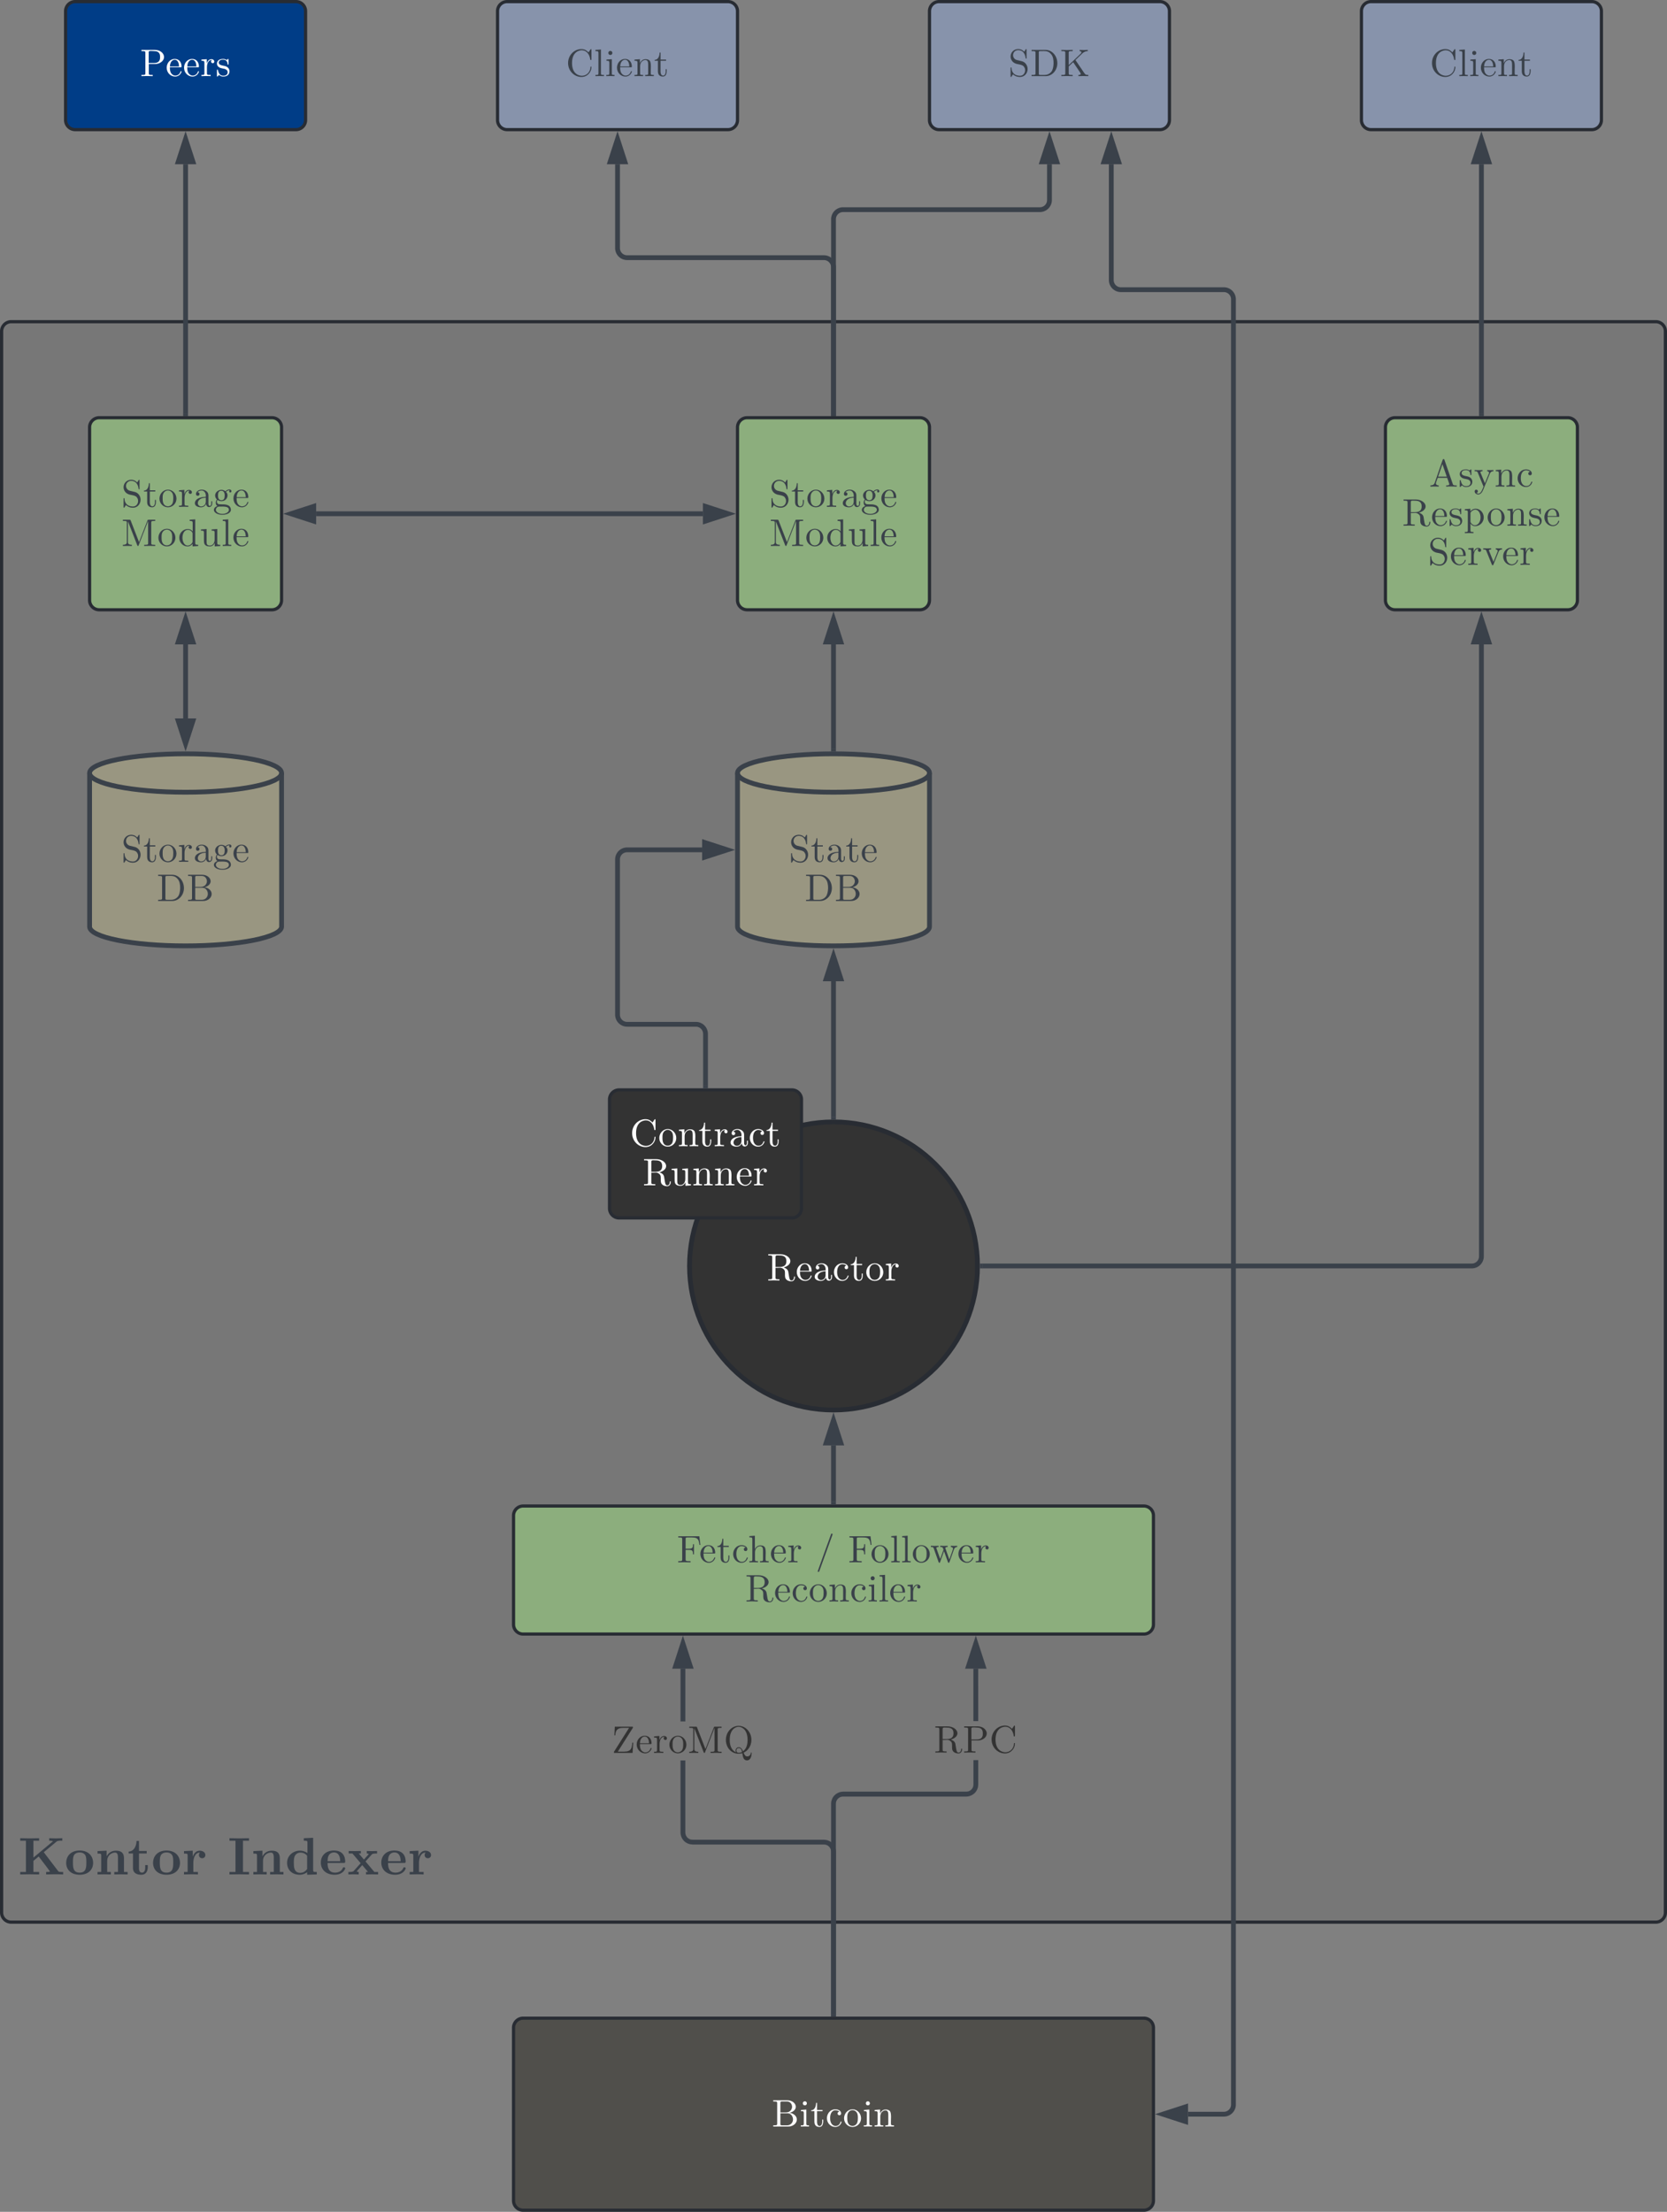 <svg xmlns="http://www.w3.org/2000/svg" xmlns:xlink="http://www.w3.org/1999/xlink" xmlns:lucid="lucid" width="1042" height="1382"><rect width="100%" height="100%" fill="#808080" stroke="none"/><g transform="translate(-699 261)" lucid:page-tab-id="_E~fHwNRh4G9"><path d="M700-54a6 6 0 0 1 6-6h1028a6 6 0 0 1 6 6v988a6 6 0 0 1-6 6H706a6 6 0 0 1-6-6z" stroke="#282c33" stroke-width="2" fill-opacity=".07"/><path d="M875 318c0 6.63-26.86 12-60 12s-60-5.37-60-12v-96c0-6.63 26.86-12 60-12s60 5.37 60 12z" stroke="#3a414a" stroke-width="3" fill="#fff7a1" fill-opacity=".25"/><path d="M875 222c0 6.63-26.86 12-60 12s-60-5.37-60-12" stroke="#3a414a" stroke-width="3" fill="none"/><use xlink:href="#a" transform="matrix(1,0,0,1,760,239) translate(14.899 38.515)"/><use xlink:href="#b" transform="matrix(1,0,0,1,760,239) translate(37.009 62.959)"/><path d="M815 187.88v-46.26" stroke="#3a414a" stroke-width="3" fill="none"/><path d="M815 203.65l-4.63-14.27h9.26zM815 125.85l4.63 14.27h-9.26z" stroke="#3a414a" stroke-width="3" fill="#3a414a"/><path d="M896.62 60h241.76" stroke="#3a414a" stroke-width="3" fill="none"/><path d="M880.85 60l14.27-4.63v9.27zM1154.15 60l-14.27 4.64v-9.27z" stroke="#3a414a" stroke-width="3" fill="#3a414a"/><path d="M1280 318c0 6.63-26.86 12-60 12s-60-5.37-60-12v-96c0-6.63 26.86-12 60-12s60 5.37 60 12z" stroke="#3a414a" stroke-width="3" fill="#fff7a1" fill-opacity=".25"/><path d="M1280 222c0 6.63-26.86 12-60 12s-60-5.37-60-12" stroke="#3a414a" stroke-width="3" fill="none"/><use xlink:href="#c" transform="matrix(1,0,0,1,1165,239) translate(27.158 38.515)"/><use xlink:href="#b" transform="matrix(1,0,0,1,1165,239) translate(37.009 62.959)"/><path d="M1220 207v-65.38" stroke="#3a414a" stroke-width="3" fill="none"/><path d="M1221.47 208.56l-1.47-.06-1.47.05v-1.6h2.94z" stroke="#3a414a" stroke-width=".05" fill="#3a414a"/><path d="M1220 125.85l4.63 14.27h-9.27z" stroke="#3a414a" stroke-width="3" fill="#3a414a"/><path d="M1310 530c0 49.7-40.3 90-90 90s-90-40.3-90-90 40.3-90 90-90 90 40.3 90 90z" stroke="#282c33" stroke-width="3" fill="#333"/><use xlink:href="#d" transform="matrix(1,0,0,1,1135,445) translate(43.383 94.077)"/><path d="M1220 437v-84.88" stroke="#3a414a" stroke-width="3" fill="none"/><path d="M1221.47 438.54l-1.45-.04h-1.49v-1.54h2.94z" stroke="#3a414a" stroke-width=".05" fill="#3a414a"/><path d="M1220 336.36l4.63 14.26h-9.27z" stroke="#3a414a" stroke-width="3" fill="#3a414a"/><path d="M1080 426a6 6 0 0 1 6-6h108a6 6 0 0 1 6 6v68a6 6 0 0 1-6 6h-108a6 6 0 0 1-6-6z" stroke="#282c33" stroke-width="2" fill="#333"/><use xlink:href="#e" transform="matrix(1,0,0,1,1092,432) translate(0.773 23.202)"/><use xlink:href="#f" transform="matrix(1,0,0,1,1092,432) translate(8.742 47.647)"/><path d="M1140 417.5V385a6 6 0 0 0-6-6h-43a6 6 0 0 1-6-6v-97a6 6 0 0 1 6-6h46.88" stroke="#3a414a" stroke-width="3" fill="none"/><path d="M1141.47 419h-2.94v-1.54h2.94z" stroke="#3a414a" stroke-width=".05" fill="#3a414a"/><path d="M1153.65 270l-14.27 4.63v-9.26z" stroke="#3a414a" stroke-width="3" fill="#3a414a"/><path d="M1020 686a6 6 0 0 1 6-6h388a6 6 0 0 1 6 6v68a6 6 0 0 1-6 6h-388a6 6 0 0 1-6-6z" stroke="#282c33" stroke-width="2" fill="#a3e784" fill-opacity=".5"/><use xlink:href="#g" transform="matrix(1,0,0,1,1032,692) translate(90.161 23.202)"/><use xlink:href="#h" transform="matrix(1,0,0,1,1032,692) translate(176.792 23.202)"/><use xlink:href="#i" transform="matrix(1,0,0,1,1032,692) translate(197.154 23.202)"/><use xlink:href="#j" transform="matrix(1,0,0,1,1032,692) translate(132.804 47.647)"/><path d="M1220 677.5v-35.38" stroke="#3a414a" stroke-width="3" fill="none"/><path d="M1221.47 679h-2.94v-1.54h2.94z" stroke="#3a414a" stroke-width=".05" fill="#3a414a"/><path d="M1220 626.35l4.63 14.27h-9.27z" stroke="#3a414a" stroke-width="3" fill="#3a414a"/><path d="M740-254a6 6 0 0 1 6-6h138a6 6 0 0 1 6 6v68a6 6 0 0 1-6 6H746a6 6 0 0 1-6-6z" stroke="#282c33" stroke-width="2" fill="#003d87"/><use xlink:href="#k" transform="matrix(1,0,0,1,745,-255) translate(41.559 41.577)"/><path d="M815-2.5v-155.88" stroke="#3a414a" stroke-width="3" fill="none"/><path d="M816.48-1h-2.96v-1.54h2.96z" stroke="#3a414a" stroke-width=".05" fill="#3a414a"/><path d="M815-174.15l4.63 14.27h-9.26z" stroke="#3a414a" stroke-width="3" fill="#3a414a"/><path d="M1010-254a6 6 0 0 1 6-6h138a6 6 0 0 1 6 6v68a6 6 0 0 1-6 6h-138a6 6 0 0 1-6-6z" stroke="#282c33" stroke-width="2" fill="#8ea6d7" fill-opacity=".5"/><use xlink:href="#l" transform="matrix(1,0,0,1,1015,-255) translate(37.746 41.577)"/><path d="M1220-2.5V-94a6 6 0 0 0-6-6h-123a6 6 0 0 1-6-6v-52.38" stroke="#3a414a" stroke-width="3" fill="none"/><path d="M1221.47-1h-2.94v-1.54h2.94z" stroke="#3a414a" stroke-width=".05" fill="#3a414a"/><path d="M1085-174.15l4.63 14.27h-9.27z" stroke="#3a414a" stroke-width="3" fill="#3a414a"/><path d="M1220-2.5V-124a6 6 0 0 1 6-6h123a6 6 0 0 0 6-6v-22.38" stroke="#3a414a" stroke-width="3" fill="none"/><path d="M1221.47-1h-2.94v-1.54h2.94z" stroke="#3a414a" stroke-width=".05" fill="#3a414a"/><path d="M1355-174.15l4.63 14.27h-9.27z" stroke="#3a414a" stroke-width="3" fill="#3a414a"/><path d="M1280-254a6 6 0 0 1 6-6h138a6 6 0 0 1 6 6v68a6 6 0 0 1-6 6h-138a6 6 0 0 1-6-6z" stroke="#282c33" stroke-width="2" fill="#8ea6d7" fill-opacity=".5"/><use xlink:href="#m" transform="matrix(1,0,0,1,1285,-255) translate(44.358 41.577)"/><path d="M755 6a6 6 0 0 1 6-6h108a6 6 0 0 1 6 6v108a6 6 0 0 1-6 6H761a6 6 0 0 1-6-6z" stroke="#282c33" stroke-width="2" fill="#a3e784" fill-opacity=".5"/><use xlink:href="#n" transform="matrix(1,0,0,1,767,12) translate(7.899 43.702)"/><use xlink:href="#o" transform="matrix(1,0,0,1,767,12) translate(7.923 68.147)"/><path d="M1160 6a6 6 0 0 1 6-6h108a6 6 0 0 1 6 6v108a6 6 0 0 1-6 6h-108a6 6 0 0 1-6-6z" stroke="#282c33" stroke-width="2" fill="#a3e784" fill-opacity=".5"/><use xlink:href="#n" transform="matrix(1,0,0,1,1172,12) translate(7.899 43.702)"/><use xlink:href="#o" transform="matrix(1,0,0,1,1172,12) translate(7.923 68.147)"/><path d="M1565 6a6 6 0 0 1 6-6h108a6 6 0 0 1 6 6v108a6 6 0 0 1-6 6h-108a6 6 0 0 1-6-6z" stroke="#282c33" stroke-width="2" fill="#a3e784" fill-opacity=".5"/><use xlink:href="#p" transform="matrix(1,0,0,1,1577,12) translate(15.342 31.036)"/><use xlink:href="#q" transform="matrix(1,0,0,1,1577,12) translate(-1.524 55.48)"/><use xlink:href="#r" transform="matrix(1,0,0,1,1577,12) translate(14.658 79.924)"/><path d="M1313 530h306a6 6 0 0 0 6-6V141.62" stroke="#3a414a" stroke-width="3" fill="none"/><path d="M1313.04 531.48h-1.58l.04-1.47v-1.47h1.54z" stroke="#3a414a" stroke-width=".05" fill="#3a414a"/><path d="M1625 125.85l4.63 14.27h-9.27z" stroke="#3a414a" stroke-width="3" fill="#3a414a"/><path d="M1550-254a6 6 0 0 1 6-6h138a6 6 0 0 1 6 6v68a6 6 0 0 1-6 6h-138a6 6 0 0 1-6-6z" stroke="#282c33" stroke-width="2" fill="#8ea6d7" fill-opacity=".5"/><use xlink:href="#l" transform="matrix(1,0,0,1,1555,-255) translate(37.746 41.577)"/><path d="M1625-2.5v-155.88" stroke="#3a414a" stroke-width="3" fill="none"/><path d="M1626.47-1h-2.94v-1.54h2.94z" stroke="#3a414a" stroke-width=".05" fill="#3a414a"/><path d="M1625-174.15l4.63 14.27h-9.27z" stroke="#3a414a" stroke-width="3" fill="#3a414a"/><path d="M1020 1006a6 6 0 0 1 6-6h388a6 6 0 0 1 6 6v108a6 6 0 0 1-6 6h-388a6 6 0 0 1-6-6z" stroke="#282c33" stroke-width="2" fill="#37352f" fill-opacity=".65"/><use xlink:href="#s" transform="matrix(1,0,0,1,1032,1012) translate(149.463 55.702)"/><path d="M1310.44 854.06l-.08 1.1-.28 1.15-.45 1.1-.6 1-.77.9-.9.75-1 .6-1.08.46-1.14.3-1.1.08h-76.98l-.77.05-.7.17-.65.27-.6.37-.55.46-.46.54-.37.6-.27.66-.16.7-.07.76V997.5h-2.94V865.94l.08-1.1.3-1.15.44-1.1.6-1 .77-.9.9-.75 1-.6 1.1-.46 1.13-.3 1.1-.08h76.98l.78-.05.7-.17.64-.27.6-.37.55-.46.46-.54.37-.6.27-.66.16-.7.06-.76V838.8h2.94zm0-39.7h-2.95v-32.74h2.94z" stroke="#3a414a" stroke-width=".05" fill="#3a414a"/><path d="M1221.47 999h-2.94v-1.54h2.94z" fill="#3a414a"/><path stroke="#3a414a" stroke-width=".05" fill="#3a414a"/><path d="M1313.6 780.12h-9.27l4.64-14.27z" fill="#3a414a"/><path d="M1315.63 781.6h-13.33l6.67-20.52zm-9.27-2.96h5.2l-2.6-8z" stroke="#3a414a" stroke-width=".05" fill="#3a414a"/><use xlink:href="#t" transform="matrix(1,0,0,1,1282.826,814.37) translate(0.005 19.702)"/><path d="M1127.36 883.94l.06.77.16.7.27.65.38.6.45.55.54.46.6.37.66.27.7.17.76.05h82.12l1.1.1 1.15.27 1.1.44 1 .6.9.77.75.9.6 1 .46 1.1.3 1.13.07 1.1V997.5h-2.94V896.06l-.07-.77-.16-.7-.27-.65-.37-.6-.46-.55-.54-.46-.6-.37-.66-.27-.7-.17-.76-.05h-82.12l-1.1-.1-1.15-.27-1.08-.44-1.02-.6-.9-.77-.75-.9-.6-1-.46-1.1-.28-1.13-.1-1.1V839h2.96zm0-69.37h-2.95v-32.95h2.96z" stroke="#3a414a" stroke-width=".05" fill="#3a414a"/><path d="M1221.47 999h-2.94v-1.54h2.94z" fill="#3a414a"/><path stroke="#3a414a" stroke-width=".05" fill="#3a414a"/><path d="M1130.52 780.12h-9.27l4.63-14.27z" fill="#3a414a"/><path d="M1132.55 781.6h-13.33l6.66-20.52zm-9.27-2.96h5.2l-2.6-8z" stroke="#3a414a" stroke-width=".05" fill="#3a414a"/><g><use xlink:href="#u" transform="matrix(1,0,0,1,1081.368,814.57) translate(0.005 19.702)"/></g><path d="M1393.64-158.38V-86a6 6 0 0 0 6 6H1464a6 6 0 0 1 6 6v1128a6 6 0 0 1-6 6h-22.38" stroke="#3a414a" stroke-width="3" fill="none"/><path d="M1393.64-174.15l4.63 14.27H1389zM1425.85 1060l14.27-4.63v9.27z" stroke="#3a414a" stroke-width="3" fill="#3a414a"/><path d="M700 866a6 6 0 0 1 6-6h268a6 6 0 0 1 6 6v68a6 6 0 0 1-6 6H706a6 6 0 0 1-6-6z" fill="none"/><g><use xlink:href="#v" transform="matrix(1,0,0,1,700,860) translate(10.35 50.2)"/><use xlink:href="#w" transform="matrix(1,0,0,1,700,860) translate(141.35 50.2)"/></g><defs><path fill="#3a414a" d="M499-186c0 110-80 208-197 208-89 0-153-36-184-70C85 5 82 9 82 9c-7 11-8 13-15 13-11 0-11-7-11-24v-200c0-18 0-25 13-25 3 0 11 0 12 10 1 36 4 100 62 154C196-14 272-9 301-9c121-1 172-148 103-235-32-63-188-65-217-84-78-27-131-100-131-183 0-106 84-194 195-194 89 0 130 41 160 70l35-57c7-12 8-13 15-13 11 0 11 7 11 24v201c9 30-23 29-25 12-4-45-28-209-195-209-78 0-132 61-132 131 0 58 39 112 101 127l128 31c84 20 150 102 150 202" id="x"/><path fill="#3a414a" d="M332-181c6 95-8 192-99 192-36 0-129-12-129-135v-276H19v-22c98-4 128-111 129-193h25v184h143v31H173v278c0 17 0 108 67 108 37 0 67-38 67-112v-55h25" id="y"/><path fill="#3a414a" d="M471-214C471-87 370 11 249 11 132 11 28-85 28-214c0-125 97-234 222-234 121 0 221 106 221 234zm-83-8c0-38 0-96-26-139-54-86-173-89-227 2-26 43-24 98-24 137 0 36 0 97 25 141 52 95 186 84 230-7 21-44 22-98 22-134" id="z"/><path fill="#3a414a" d="M364-381c0 61-82 56-86 1-2-32 40-40 12-40-76 0-118 89-118 188v154c0 36 2 47 76 47h21V0C189-6 108-2 28 0v-31c67 0 78 0 78-45v-268c0-49-8-56-78-56v-31l139-11v110c14-43 50-110 123-110 43 0 74 29 74 61" id="A"/><path fill="#3a414a" d="M493-89c0 81-61 95-82 95-47 0-74-42-78-82-19 47-65 87-131 87C139 11 42-14 42-95c0-44 25-95 100-130 63-29 133-33 184-36 13-102-46-165-106-165-32 0-81 11-108 46 46 1 51 34 51 46 0 26-18 46-46 46-26 0-46-17-46-47 0-66 69-113 151-113 48 0 98 16 137 55 36 37 36 76 36 118v200c0 5 4 50 37 50 11 0 36-6 36-64v-56h25v56zm-167-51v-100c-165 6-207 89-207 144 0 50 41 85 90 85 45 0 117-34 117-129" id="B"/><path fill="#3a414a" d="M106-133c5 63 46 68 128 68 61 0 119 0 172 28 51 28 65 79 65 114 0 78-104 129-222 129-122 0-221-55-221-127 0-40 32-83 92-100-60-35-51-132-13-172-25-21-47-59-47-103 0-115 158-199 268-110 42-41 86-47 106-47 60-1 66 75 22 79-30 3-40-46-13-56-30-3-57 2-100 38 92 89 17 248-121 243-19 0-60-3-99-31-17 20-17 43-17 47zm116-39c75 0 86-58 87-124 0-23 0-123-87-123-75 0-86 58-87 124 0 23 0 123 87 123zM419 79C419-25 266-7 162-7c-44 0-82 40-82 86 0 53 69 104 170 104 98 0 169-50 169-104" id="C"/><path fill="#3a414a" d="M415-119c0 19-45 130-167 130C133 11 28-86 28-220c0-125 92-228 208-228 125 0 179 97 179 196 0 21-3 21-25 21H111c0 36 0 102 30 150 23 37 63 67 113 67 10 0 100 0 135-103 0-16 26-21 26-2zm-66-133c0-39-10-174-113-174-34 0-118 25-124 174h237" id="D"/><g id="a"><use transform="matrix(0.024,0,0,0.024,0,0)" xlink:href="#x"/><use transform="matrix(0.024,0,0,0.024,13.591,0)" xlink:href="#y"/><use transform="matrix(0.024,0,0,0.024,23.1,0)" xlink:href="#z"/><use transform="matrix(0.024,0,0,0.024,35.322,0)" xlink:href="#A"/><use transform="matrix(0.024,0,0,0.024,44.904,0)" xlink:href="#B"/><use transform="matrix(0.024,0,0,0.024,57.127,0)" xlink:href="#C"/><use transform="matrix(0.024,0,0,0.024,69.349,0)" xlink:href="#D"/></g><path fill="#3a414a" d="M707-336C707-148 569 0 401 0H35v-31h24c77 0 79-11 79-47v-527c0-36-2-47-79-47H35v-31h366c171 0 306 157 306 347zM552-116c68-84 82-339 3-443-77-102-146-96-282-93-47 0-49 7-49 40v541c0 33 2 40 49 40h101c101 0 157-59 178-85" id="E"/><path fill="#3a414a" d="M651-183C651-89 561 0 428 0H36v-31h24c77 0 79-11 79-47v-527c0-36-2-47-79-47H36v-31h366c130 0 222 82 222 169 0 74-69 138-166 157 111 12 193 87 193 174zM527-514c0-53-35-138-132-138H271c-47 0-49 7-49 40v246h145c111 0 160-84 160-148zm24 330c0-67-42-160-141-160H222v273c0 33 2 40 49 40h125c103 0 155-82 155-153" id="F"/><g id="b"><use transform="matrix(0.024,0,0,0.024,0,0)" xlink:href="#E"/><use transform="matrix(0.024,0,0,0.024,18.676,0)" xlink:href="#F"/></g><g id="c"><use transform="matrix(0.024,0,0,0.024,0,0)" xlink:href="#x"/><use transform="matrix(0.024,0,0,0.024,13.591,0)" xlink:href="#y"/><use transform="matrix(0.024,0,0,0.024,23.1,0)" xlink:href="#B"/><use transform="matrix(0.024,0,0,0.024,35.322,0)" xlink:href="#y"/><use transform="matrix(0.024,0,0,0.024,44.831,0)" xlink:href="#D"/></g><path fill="#fff" d="M732-88c0 28-17 110-95 110-30 0-85-5-126-42s-41-78-41-143c0-67 2-100-38-134-69-59-113-26-208-34v253c0 36 2 47 79 47h24V0C235-4 127-4 35 0v-31h24c77 0 79-11 79-47v-527c0-36-2-47-79-47H35v-31h314c147 0 261 84 261 180 0 78-78 139-175 163 55 19 111 50 122 116l13 80C584-51 592 0 641 0c25 0 60-18 66-89 1-7 1-16 12-16 13 0 13 11 13 17zM305-652c-45 0-81-10-81 40v259h111c148 0 172-81 172-150 0-145-112-149-202-149" id="G"/><path fill="#fff" d="M415-119c0 19-45 130-167 130C133 11 28-86 28-220c0-125 92-228 208-228 125 0 179 97 179 196 0 21-3 21-25 21H111c0 36 0 102 30 150 23 37 63 67 113 67 10 0 100 0 135-103 0-16 26-21 26-2zm-66-133c0-39-10-174-113-174-34 0-118 25-124 174h237" id="H"/><path fill="#fff" d="M493-89c0 81-61 95-82 95-47 0-74-42-78-82-19 47-65 87-131 87C139 11 42-14 42-95c0-44 25-95 100-130 63-29 133-33 184-36 13-102-46-165-106-165-32 0-81 11-108 46 46 1 51 34 51 46 0 26-18 46-46 46-26 0-46-17-46-47 0-66 69-113 151-113 48 0 98 16 137 55 36 37 36 76 36 118v200c0 5 4 50 37 50 11 0 36-6 36-64v-56h25v56zm-167-51v-100c-165 6-207 89-207 144 0 50 41 85 90 85 45 0 117-34 117-129" id="I"/><path fill="#fff" d="M415-119c0 10-32 130-166 130C133 11 34-88 34-216c0-124 92-232 217-232 77 0 153 39 153 107 0 30-20 47-46 47-28 0-46-20-46-46 0-13 6-43 47-46-35-36-98-37-107-37-53 0-135 42-135 205 0 161 88 204 141 204 37 0 102-12 131-105 1-11 26-17 26 0" id="J"/><path fill="#fff" d="M332-181c6 95-8 192-99 192-36 0-129-12-129-135v-276H19v-22c98-4 128-111 129-193h25v184h143v31H173v278c0 17 0 108 67 108 37 0 67-38 67-112v-55h25" id="K"/><path fill="#fff" d="M471-214C471-87 370 11 249 11 132 11 28-85 28-214c0-125 97-234 222-234 121 0 221 106 221 234zm-83-8c0-38 0-96-26-139-54-86-173-89-227 2-26 43-24 98-24 137 0 36 0 97 25 141 52 95 186 84 230-7 21-44 22-98 22-134" id="L"/><path fill="#fff" d="M364-381c0 61-82 56-86 1-2-32 40-40 12-40-76 0-118 89-118 188v154c0 36 2 47 76 47h21V0C189-6 108-2 28 0v-31c67 0 78 0 78-45v-268c0-49-8-56-78-56v-31l139-11v110c14-43 50-110 123-110 43 0 74 29 74 61" id="M"/><g id="d"><use transform="matrix(0.024,0,0,0.024,0,0)" xlink:href="#G"/><use transform="matrix(0.024,0,0,0.024,17.991,0)" xlink:href="#H"/><use transform="matrix(0.024,0,0,0.024,28.844,0)" xlink:href="#I"/><use transform="matrix(0.024,0,0,0.024,41.067,0)" xlink:href="#J"/><use transform="matrix(0.024,0,0,0.024,51.92,0)" xlink:href="#K"/><use transform="matrix(0.024,0,0,0.024,61.429,0)" xlink:href="#L"/><use transform="matrix(0.024,0,0,0.024,73.651,0)" xlink:href="#M"/></g><path fill="#fff" d="M665-233c0 116-98 255-261 255C218 22 56-135 56-342c0-204 161-363 348-363 96 0 147 50 184 86l50-74c13-20 27-17 27 12v237c0 21 0 24-16 24-14 0-14-3-16-17-20-146-109-237-218-237-61 0-256 34-256 333C159-43 355-9 416-9c109 0 216-82 224-225 1-10 1-16 12-16 13 0 13 7 13 17" id="N"/><path fill="#fff" d="M535 0c-75-3-150-3-225 0v-31c67 0 78 0 78-45v-233c0-57-11-111-74-111-64 0-135 56-135 160v184c0 45 11 45 78 45V0C182-3 107-3 32 0v-31c67 0 78 0 78-45v-268c0-49-8-56-78-56v-31l141-11v105c28-62 75-105 148-105 58 0 90 21 105 37 53 55 23 235 31 344 2 30 26 30 78 30V0" id="O"/><g id="e"><use transform="matrix(0.024,0,0,0.024,0,0)" xlink:href="#N"/><use transform="matrix(0.024,0,0,0.024,17.649,0)" xlink:href="#L"/><use transform="matrix(0.024,0,0,0.024,29.871,0)" xlink:href="#O"/><use transform="matrix(0.024,0,0,0.024,42.778,0)" xlink:href="#K"/><use transform="matrix(0.024,0,0,0.024,52.287,0)" xlink:href="#M"/><use transform="matrix(0.024,0,0,0.024,61.869,0)" xlink:href="#I"/><use transform="matrix(0.024,0,0,0.024,74.091,0)" xlink:href="#J"/><use transform="matrix(0.024,0,0,0.024,84.944,0)" xlink:href="#K"/></g><path fill="#fff" d="M535 0L391 11v-90c-29 62-73 90-129 90-152 0-152-91-152-169v-150c0-89 0-92-78-92v-31l147-11v332c0 52 4 99 88 99 73 0 121-68 121-155v-178c0-49-8-56-78-56v-31l147-11v355c0 49 8 56 78 56V0" id="P"/><g id="f"><use transform="matrix(0.024,0,0,0.024,0,0)" xlink:href="#G"/><use transform="matrix(0.024,0,0,0.024,17.307,0)" xlink:href="#P"/><use transform="matrix(0.024,0,0,0.024,30.898,0)" xlink:href="#O"/><use transform="matrix(0.024,0,0,0.024,44.489,0)" xlink:href="#O"/><use transform="matrix(0.024,0,0,0.024,58.08,0)" xlink:href="#H"/><use transform="matrix(0.024,0,0,0.024,68.933,0)" xlink:href="#M"/></g><path fill="#3a414a" d="M610-455h-25c-16-138-41-194-191-194H274c-47 0-49 7-49 40v253h86c96 0 106-33 106-117h25v265h-25c0-85-10-117-106-117h-86v246c0 35 0 48 95 48h33V0C254-4 132-5 33 0v-31h24c77 0 79-11 79-47v-524c0-36-2-47-79-47H33v-31h549" id="Q"/><path fill="#3a414a" d="M415-119c0 10-32 130-166 130C133 11 34-88 34-216c0-124 92-232 217-232 77 0 153 39 153 107 0 30-20 47-46 47-28 0-46-20-46-46 0-13 6-43 47-46-35-36-98-37-107-37-53 0-135 42-135 205 0 161 88 204 141 204 37 0 102-12 131-105 1-11 26-17 26 0" id="R"/><path fill="#3a414a" d="M535 0c-75-3-150-3-225 0v-31c67 0 78 0 78-45v-233c0-57-11-111-74-111-64 0-135 56-135 160v184c0 45 11 45 78 45V0C182-3 107-3 32 0v-31c67 0 78 0 78-45v-520c0-49-8-56-78-56v-31l144-11c1 116-1 234 1 348 16-36 60-96 144-96 58 0 90 21 105 37 53 55 23 235 31 344 2 30 26 30 78 30V0" id="S"/><g id="g"><use transform="matrix(0.024,0,0,0.024,0,0)" xlink:href="#Q"/><use transform="matrix(0.024,0,0,0.024,13.933,0)" xlink:href="#D"/><use transform="matrix(0.024,0,0,0.024,24.787,0)" xlink:href="#y"/><use transform="matrix(0.024,0,0,0.024,34.296,0)" xlink:href="#R"/><use transform="matrix(0.024,0,0,0.024,44.464,0)" xlink:href="#S"/><use transform="matrix(0.024,0,0,0.024,58.056,0)" xlink:href="#D"/><use transform="matrix(0.024,0,0,0.024,68.909,0)" xlink:href="#A"/></g><path fill="#3a414a" d="M423-750c18 5 24 14 15 38L97 230c1 24-42 27-41 0C169-92 287-410 402-730c3-10 7-20 21-20" id="T"/><use transform="matrix(0.024,0,0,0.024,0,0)" xlink:href="#T" id="h"/><path fill="#3a414a" d="M255 0C181-3 107-3 33 0v-31c67 0 78 0 78-45v-520c0-49-8-56-78-56v-31l144-11v618c0 45 11 45 78 45V0" id="U"/><path fill="#3a414a" d="M347-330c-22-50-12-74-86-70v-31c64 5 128 2 193 0v31c-28-4-77 9-54 46l99 279c31-93 68-181 96-277 0-29-22-47-58-48v-31c56 2 111 5 166 0v31c-35 1-66 14-84 64L502-8c-4 10-7 19-20 19s-16-8-20-19L360-292 259-9c-5 14-7 20-20 20s-16-8-21-22L92-365c-12-32-24-35-74-35v-31c67 4 134 3 202 0v31c-27-3-77 8-54 45l95 267" id="V"/><g id="i"><use transform="matrix(0.024,0,0,0.024,0,0)" xlink:href="#Q"/><use transform="matrix(0.024,0,0,0.024,13.933,0)" xlink:href="#z"/><use transform="matrix(0.024,0,0,0.024,26.156,0)" xlink:href="#U"/><use transform="matrix(0.024,0,0,0.024,32.951,0)" xlink:href="#U"/><use transform="matrix(0.024,0,0,0.024,39.747,0)" xlink:href="#z"/><use transform="matrix(0.024,0,0,0.024,51.284,0)" xlink:href="#V"/><use transform="matrix(0.024,0,0,0.024,68.249,0)" xlink:href="#D"/><use transform="matrix(0.024,0,0,0.024,79.102,0)" xlink:href="#A"/></g><path fill="#3a414a" d="M732-88c0 28-17 110-95 110-30 0-85-5-126-42s-41-78-41-143c0-67 2-100-38-134-69-59-113-26-208-34v253c0 36 2 47 79 47h24V0C235-4 127-4 35 0v-31h24c77 0 79-11 79-47v-527c0-36-2-47-79-47H35v-31h314c147 0 261 84 261 180 0 78-78 139-175 163 55 19 111 50 122 116l13 80C584-51 592 0 641 0c25 0 60-18 66-89 1-7 1-16 12-16 13 0 13 11 13 17zM305-652c-45 0-81-10-81 40v259h111c148 0 172-81 172-150 0-145-112-149-202-149" id="W"/><path fill="#3a414a" d="M535 0c-75-3-150-3-225 0v-31c67 0 78 0 78-45v-233c0-57-11-111-74-111-64 0-135 56-135 160v184c0 45 11 45 78 45V0C182-3 107-3 32 0v-31c67 0 78 0 78-45v-268c0-49-8-56-78-56v-31l141-11v105c28-62 75-105 148-105 58 0 90 21 105 37 53 55 23 235 31 344 2 30 26 30 78 30V0" id="X"/><path fill="#3a414a" d="M247 0C177-4 104-3 33 0v-31c67 0 78 0 78-45v-269c0-49-9-55-74-55v-31l140-11v367c0 39 4 44 70 44V0zM139-657c67 0 72 105-1 106-67 0-72-105 1-106" id="Y"/><g id="j"><use transform="matrix(0.024,0,0,0.024,0,0)" xlink:href="#W"/><use transform="matrix(0.024,0,0,0.024,17.991,0)" xlink:href="#D"/><use transform="matrix(0.024,0,0,0.024,28.844,0)" xlink:href="#R"/><use transform="matrix(0.024,0,0,0.024,39.698,0)" xlink:href="#z"/><use transform="matrix(0.024,0,0,0.024,51.92,0)" xlink:href="#X"/><use transform="matrix(0.024,0,0,0.024,65.511,0)" xlink:href="#R"/><use transform="matrix(0.024,0,0,0.024,76.364,0)" xlink:href="#Y"/><use transform="matrix(0.024,0,0,0.024,83.16,0)" xlink:href="#U"/><use transform="matrix(0.024,0,0,0.024,89.956,0)" xlink:href="#D"/><use transform="matrix(0.024,0,0,0.024,100.809,0)" xlink:href="#A"/></g><path fill="#fff" d="M624-497c0 100-108 181-228 181H227v238c0 36 2 47 79 47h24V0C237-4 128-4 35 0v-31h24c77 0 79-11 79-47v-527c0-36-2-47-79-47H35v-31h353c137 0 236 88 236 186zm-103 0c0-49 0-155-159-155-47 0-154-23-138 40v270h138c159 0 159-108 159-155" id="Z"/><path fill="#fff" d="M287-420c8-5 30-32 37-28 11 0 11 7 11 24v101c0 19 0 24-13 24 0 0-11 0-12-9-2-31-7-121-117-121-86 0-112 41-112 76 0 58 67 71 123 82 42 8 81 16 114 48 12 12 42 42 42 95 0 72-46 139-161 139-21 0-66-1-110-43C68-9 56 7 44 11c-11 0-11-7-11-24v-132c0-18 0-25 13-25 10 0 11 4 14 17C79-68 115-11 199-11c78 0 113-40 113-91 0-72-82-88-104-92-72-14-100-20-132-46-27-22-43-50-43-85 0-56 38-123 160-123 15 0 56 0 94 28" id="aa"/><g id="k"><use transform="matrix(0.024,0,0,0.024,0,0)" xlink:href="#Z"/><use transform="matrix(0.024,0,0,0.024,15.962,0)" xlink:href="#H"/><use transform="matrix(0.024,0,0,0.024,26.816,0)" xlink:href="#H"/><use transform="matrix(0.024,0,0,0.024,37.669,0)" xlink:href="#M"/><use transform="matrix(0.024,0,0,0.024,47.251,0)" xlink:href="#aa"/></g><path fill="#3a414a" d="M665-233c0 116-98 255-261 255C218 22 56-135 56-342c0-204 161-363 348-363 96 0 147 50 184 86l50-74c13-20 27-17 27 12v237c0 21 0 24-16 24-14 0-14-3-16-17-20-146-109-237-218-237-61 0-256 34-256 333C159-43 355-9 416-9c109 0 216-82 224-225 1-10 1-16 12-16 13 0 13 7 13 17" id="ab"/><g id="l"><use transform="matrix(0.024,0,0,0.024,0,0)" xlink:href="#ab"/><use transform="matrix(0.024,0,0,0.024,17.649,0)" xlink:href="#U"/><use transform="matrix(0.024,0,0,0.024,24.444,0)" xlink:href="#Y"/><use transform="matrix(0.024,0,0,0.024,31.24,0)" xlink:href="#D"/><use transform="matrix(0.024,0,0,0.024,42.093,0)" xlink:href="#X"/><use transform="matrix(0.024,0,0,0.024,55,0)" xlink:href="#y"/></g><path fill="#3a414a" d="M736 0c-82-2-175-5-258 0v-31c20 0 59 0 59-30 0-12-9-25-15-34L341-363 225-253v175c0 36 2 47 79 47h24V0C235-4 126-4 33 0v-31h24c77 0 79-11 79-47v-527c0-36-2-47-79-47H33v-31c93 4 202 4 295 0v31h-24c-77 0-79 11-79 47v318l313-299c23-21 34-61-28-66v-31c68 4 146 5 212 0v31c-81 1-134 52-142 60L400-419 631-79c30 44 51 48 105 48V0" id="ac"/><g id="m"><use transform="matrix(0.024,0,0,0.024,0,0)" xlink:href="#x"/><use transform="matrix(0.024,0,0,0.024,13.591,0)" xlink:href="#E"/><use transform="matrix(0.024,0,0,0.024,32.267,0)" xlink:href="#ac"/></g><g id="n"><use transform="matrix(0.024,0,0,0.024,0,0)" xlink:href="#x"/><use transform="matrix(0.024,0,0,0.024,13.591,0)" xlink:href="#y"/><use transform="matrix(0.024,0,0,0.024,23.1,0)" xlink:href="#z"/><use transform="matrix(0.024,0,0,0.024,35.322,0)" xlink:href="#A"/><use transform="matrix(0.024,0,0,0.024,44.904,0)" xlink:href="#B"/><use transform="matrix(0.024,0,0,0.024,57.127,0)" xlink:href="#C"/><use transform="matrix(0.024,0,0,0.024,69.349,0)" xlink:href="#D"/></g><path fill="#3a414a" d="M879 0c-92-4-195-4-287 0v-31h24c77 0 79-11 79-47-1-191 1-385-1-574L448-19c-4 11-7 19-18 19-10 0-15-9-20-22-81-207-160-416-242-622v539c0 27 0 74 103 74V0C193-3 115-3 37 0v-31c103 0 103-47 103-74v-500c0-36-2-47-79-47H37v-31h169c23 0 26 0 35 22l217 560 219-563c7-18 7-19 33-19h169v31h-24c-77 0-79 11-79 47v527c0 36 2 47 79 47h24V0" id="ad"/><path fill="#3a414a" d="M527 0L380 11v-66c-25 32-70 66-134 66C132 11 34-88 34-215c0-129 105-227 223-227 54 0 97 26 126 62v-216c0-49-8-56-78-56v-31l144-11v607c0 49 8 56 78 56V0zM117-214c0 91 43 203 134 203 43 0 88-22 118-70 11-17 11-19 11-37v-205c0-18 0-20-11-37-31-45-73-60-108-60-106 0-144 115-144 206" id="ae"/><path fill="#3a414a" d="M535 0L391 11v-90c-29 62-73 90-129 90-152 0-152-91-152-169v-150c0-89 0-92-78-92v-31l147-11v332c0 52 4 99 88 99 73 0 121-68 121-155v-178c0-49-8-56-78-56v-31l147-11v355c0 49 8 56 78 56V0" id="af"/><g id="o"><use transform="matrix(0.024,0,0,0.024,0,0)" xlink:href="#ad"/><use transform="matrix(0.024,0,0,0.024,22.416,0)" xlink:href="#z"/><use transform="matrix(0.024,0,0,0.024,35.322,0)" xlink:href="#ae"/><use transform="matrix(0.024,0,0,0.024,48.913,0)" xlink:href="#af"/><use transform="matrix(0.024,0,0,0.024,62.504,0)" xlink:href="#U"/><use transform="matrix(0.024,0,0,0.024,69.3,0)" xlink:href="#D"/></g><path fill="#3a414a" d="M717 0c-89-2-185-6-275 0v-31c32 1 95 0 80-44l-53-153H222c-15 49-37 93-48 146 0 26 25 51 75 51V0C177-3 104-4 32 0v-31c54-1 94-16 112-67l207-598c5-14 8-20 24-20s18 7 23 20L614-71c6 38 42 41 103 40V0zM458-259L345-584 233-259h225" id="ag"/><path fill="#3a414a" d="M287-420c8-5 30-32 37-28 11 0 11 7 11 24v101c0 19 0 24-13 24 0 0-11 0-12-9-2-31-7-121-117-121-86 0-112 41-112 76 0 58 67 71 123 82 42 8 81 16 114 48 12 12 42 42 42 95 0 72-46 139-161 139-21 0-66-1-110-43C68-9 56 7 44 11c-11 0-11-7-11-24v-132c0-18 0-25 13-25 10 0 11 4 14 17C79-68 115-11 199-11c78 0 113-40 113-91 0-72-82-88-104-92-72-14-100-20-132-46-27-22-43-50-43-85 0-56 38-123 160-123 15 0 56 0 94 28" id="ah"/><path fill="#3a414a" d="M508-400c-16 0-67 1-93 64L239 91c-24 57-65 114-128 114-50 0-92-36-92-81 0-59 85-55 84-1 0 16-8 38-39 42C176 233 213 83 250 0L100-365c-14-35-33-35-81-35v-31c71 5 136 2 206 0v31c-27-4-74 10-50 44L286-87l101-246c16-33 0-67-41-67v-31c54 2 108 5 162 0v31" id="ai"/><g id="p"><use transform="matrix(0.024,0,0,0.024,0,0)" xlink:href="#ag"/><use transform="matrix(0.024,0,0,0.024,18.333,0)" xlink:href="#ah"/><use transform="matrix(0.024,0,0,0.024,27.964,0)" xlink:href="#ai"/><use transform="matrix(0.024,0,0,0.024,40.871,0)" xlink:href="#X"/><use transform="matrix(0.024,0,0,0.024,54.462,0)" xlink:href="#R"/></g><path fill="#3a414a" d="M521-216C521-87 417 11 298 11c-76 0-118-54-123-70v177c0 45 11 45 78 45v31c-75-3-150-3-225 0v-31c67 0 78 0 78-45v-468c0-44-7-50-78-50v-31l144-11v66c20-22 62-66 140-66 112 0 209 99 209 226zm-83 0c0-113-61-201-134-201-51 0-100 29-129 80v223c0 20 0 21 14 42 94 131 249 35 249-144" id="aj"/><g id="q"><use transform="matrix(0.024,0,0,0.024,0,0)" xlink:href="#W"/><use transform="matrix(0.024,0,0,0.024,17.991,0)" xlink:href="#D"/><use transform="matrix(0.024,0,0,0.024,28.844,0)" xlink:href="#ah"/><use transform="matrix(0.024,0,0,0.024,38.476,0)" xlink:href="#aj"/><use transform="matrix(0.024,0,0,0.024,52.751,0)" xlink:href="#z"/><use transform="matrix(0.024,0,0,0.024,64.973,0)" xlink:href="#X"/><use transform="matrix(0.024,0,0,0.024,78.564,0)" xlink:href="#ah"/><use transform="matrix(0.024,0,0,0.024,88.196,0)" xlink:href="#D"/></g><path fill="#3a414a" d="M508-400c-66 1-83 44-92 67L285-8c-4 10-8 19-21 19s-15-5-21-19L99-363c-13-31-17-37-80-37v-31c71 5 136 2 206 0v31c-25-3-76 8-51 43L286-78l102-255c14-33 6-63-42-67v-31c54 2 108 5 162 0v31" id="ak"/><g id="r"><use transform="matrix(0.024,0,0,0.024,0,0)" xlink:href="#x"/><use transform="matrix(0.024,0,0,0.024,13.591,0)" xlink:href="#D"/><use transform="matrix(0.024,0,0,0.024,24.444,0)" xlink:href="#A"/><use transform="matrix(0.024,0,0,0.024,34.027,0)" xlink:href="#ak"/><use transform="matrix(0.024,0,0,0.024,46.249,0)" xlink:href="#D"/><use transform="matrix(0.024,0,0,0.024,57.102,0)" xlink:href="#A"/></g><path fill="#fff" d="M651-183C651-89 561 0 428 0H36v-31h24c77 0 79-11 79-47v-527c0-36-2-47-79-47H36v-31h366c130 0 222 82 222 169 0 74-69 138-166 157 111 12 193 87 193 174zM527-514c0-53-35-138-132-138H271c-47 0-49 7-49 40v246h145c111 0 160-84 160-148zm24 330c0-67-42-160-141-160H222v273c0 33 2 40 49 40h125c103 0 155-82 155-153" id="al"/><path fill="#fff" d="M247 0C177-4 104-3 33 0v-31c67 0 78 0 78-45v-269c0-49-9-55-74-55v-31l140-11v367c0 39 4 44 70 44V0zM139-657c67 0 72 105-1 106-67 0-72-105 1-106" id="am"/><g id="s"><use transform="matrix(0.024,0,0,0.024,0,0)" xlink:href="#al"/><use transform="matrix(0.024,0,0,0.024,17.307,0)" xlink:href="#am"/><use transform="matrix(0.024,0,0,0.024,24.102,0)" xlink:href="#K"/><use transform="matrix(0.024,0,0,0.024,33.611,0)" xlink:href="#J"/><use transform="matrix(0.024,0,0,0.024,44.464,0)" xlink:href="#L"/><use transform="matrix(0.024,0,0,0.024,56.687,0)" xlink:href="#am"/><use transform="matrix(0.024,0,0,0.024,63.482,0)" xlink:href="#O"/></g><path fill="#333" d="M732-88c0 28-17 110-95 110-30 0-85-5-126-42s-41-78-41-143c0-67 2-100-38-134-69-59-113-26-208-34v253c0 36 2 47 79 47h24V0C235-4 127-4 35 0v-31h24c77 0 79-11 79-47v-527c0-36-2-47-79-47H35v-31h314c147 0 261 84 261 180 0 78-78 139-175 163 55 19 111 50 122 116l13 80C584-51 592 0 641 0c25 0 60-18 66-89 1-7 1-16 12-16 13 0 13 11 13 17zM305-652c-45 0-81-10-81 40v259h111c148 0 172-81 172-150 0-145-112-149-202-149" id="an"/><path fill="#333" d="M624-497c0 100-108 181-228 181H227v238c0 36 2 47 79 47h24V0C237-4 128-4 35 0v-31h24c77 0 79-11 79-47v-527c0-36-2-47-79-47H35v-31h353c137 0 236 88 236 186zm-103 0c0-49 0-155-159-155-47 0-154-23-138 40v270h138c159 0 159-108 159-155" id="ao"/><path fill="#333" d="M665-233c0 116-98 255-261 255C218 22 56-135 56-342c0-204 161-363 348-363 96 0 147 50 184 86l50-74c13-20 27-17 27 12v237c0 21 0 24-16 24-14 0-14-3-16-17-20-146-109-237-218-237-61 0-256 34-256 333C159-43 355-9 416-9c109 0 216-82 224-225 1-10 1-16 12-16 13 0 13 7 13 17" id="ap"/><g id="t"><use transform="matrix(0.024,0,0,0.024,0,0)" xlink:href="#an"/><use transform="matrix(0.024,0,0,0.024,17.991,0)" xlink:href="#ao"/><use transform="matrix(0.024,0,0,0.024,34.638,0)" xlink:href="#ap"/></g><path fill="#333" d="M560-267L543 0H82C50 5 51-20 63-37l389-615H295c-164 0-194 81-201 194H69l11-225h448c31-5 31 17 19 35L159-34h164c185 0 204-94 212-233h25" id="aq"/><path fill="#333" d="M415-119c0 19-45 130-167 130C133 11 28-86 28-220c0-125 92-228 208-228 125 0 179 97 179 196 0 21-3 21-25 21H111c0 36 0 102 30 150 23 37 63 67 113 67 10 0 100 0 135-103 0-16 26-21 26-2zm-66-133c0-39-10-174-113-174-34 0-118 25-124 174h237" id="ar"/><path fill="#333" d="M364-381c0 61-82 56-86 1-2-32 40-40 12-40-76 0-118 89-118 188v154c0 36 2 47 76 47h21V0C189-6 108-2 28 0v-31c67 0 78 0 78-45v-268c0-49-8-56-78-56v-31l139-11v110c14-43 50-110 123-110 43 0 74 29 74 61" id="as"/><path fill="#333" d="M471-214C471-87 370 11 249 11 132 11 28-85 28-214c0-125 97-234 222-234 121 0 221 106 221 234zm-83-8c0-38 0-96-26-139-54-86-173-89-227 2-26 43-24 98-24 137 0 36 0 97 25 141 52 95 186 84 230-7 21-44 22-98 22-134" id="at"/><path fill="#333" d="M879 0c-92-4-195-4-287 0v-31h24c77 0 79-11 79-47-1-191 1-385-1-574L448-19c-4 11-7 19-18 19-10 0-15-9-20-22-81-207-160-416-242-622v539c0 27 0 74 103 74V0C193-3 115-3 37 0v-31c103 0 103-47 103-74v-500c0-36-2-47-79-47H37v-31h169c23 0 26 0 35 22l217 560 219-563c7-18 7-19 33-19h169v31h-24c-77 0-79 11-79 47v527c0 36 2 47 79 47h24V0" id="au"/><path fill="#333" d="M727 10c0 51-19 184-121 184-93 0-107-92-122-187C251 74 56-106 56-339c0-206 153-366 332-366 182 0 333 162 333 366 0 151-85 279-203 332 24 64 49 98 96 98 43 0 85-30 91-84 1-10 2-18 11-18 11 0 11 11 11 21zM621-339c0-255-136-341-233-341-92 0-232 81-232 341 0 230 112 303 166 323-32-45-4-132 68-132 59 0 91 50 113 106 106-78 118-219 118-297zM477-26c-11-58-33-100-87-100-39 0-60 33-60 62 0 15 8 61 59 61 22 0 54-4 88-23" id="av"/><g id="u"><use transform="matrix(0.024,0,0,0.024,0,0)" xlink:href="#aq"/><use transform="matrix(0.024,0,0,0.024,14.936,0)" xlink:href="#ar"/><use transform="matrix(0.024,0,0,0.024,25.789,0)" xlink:href="#as"/><use transform="matrix(0.024,0,0,0.024,35.371,0)" xlink:href="#at"/><use transform="matrix(0.024,0,0,0.024,47.593,0)" xlink:href="#au"/><use transform="matrix(0.024,0,0,0.024,70.009,0)" xlink:href="#av"/></g><path fill="#3a414a" d="M659-628c3-6-57-13-71-11v-47c94 4 144 5 248 0v47c-39 0-84-4-111 18L485-421 755-67c12 16 15 20 68 20h29V0C751-5 631-4 530 0v-47c35 0 55 0 73-8-68-98-143-189-214-285l-100 83v210h108V0C286-4 150-4 39 0v-47h108v-592H39v-47c111 4 247 4 358 0v47H289v320" id="aw"/><path fill="#3a414a" d="M542-218C542-95 455 6 287 6 120 6 32-94 32-218c0-133 91-235 255-235 163 0 255 101 255 235zm-128-11c0-48 0-103-21-137-43-72-182-66-216 7-17 34-17 85-17 130 0 87 0 195 127 195s127-108 127-195" id="ax"/><path fill="#3a414a" d="M615 0c-84-3-168-3-252 0v-47h69v-270c0-76-21-97-55-97-63 0-149 49-149 158v209h69V0C213-3 129-3 45 0v-47h69v-309c0-39-7-39-69-39v-47l172-8v108c26-51 79-108 175-108 100 0 154 39 154 144v259h69V0" id="ay"/><path fill="#3a414a" d="M382-177C393-73 356 6 261 6c-71 0-158-22-158-129v-274H21v-36c99-3 148-102 149-202h47v191h146v47H217v276c0 23 0 87 58 87 28 0 60-24 60-92v-51h47" id="az"/><path fill="#3a414a" d="M442-368c0 81-120 82-122 0 0-29 19-46 19-46-100 0-125 122-125 192v175h87V0C215-6 123-2 37 0v-47h69v-309c0-39-7-39-69-39v-47l166-8v113c23-63 63-113 133-113 52 0 106 29 106 82" id="aA"/><g id="v"><use transform="matrix(0.033,0,0,0.033,0,0)" xlink:href="#aw"/><use transform="matrix(0.033,0,0,0.033,28.967,0)" xlink:href="#ax"/><use transform="matrix(0.033,0,0,0.033,48.133,0)" xlink:href="#ay"/><use transform="matrix(0.033,0,0,0.033,68.367,0)" xlink:href="#az"/><use transform="matrix(0.033,0,0,0.033,83.267,0)" xlink:href="#ax"/><use transform="matrix(0.033,0,0,0.033,102.433,0)" xlink:href="#aA"/></g><path fill="#3a414a" d="M403 0C288-4 148-4 33 0v-47h114v-592H33v-47c115 4 255 4 370 0v47H289v592h114V0" id="aB"/><path fill="#3a414a" d="M601 0L418 6v-49C387-18 339 6 278 6 130 6 38-89 38-221c0-190 225-296 386-184v-195c0-39-7-39-69-39v-47l177-8v608c0 39 7 39 69 39V0zM418-103v-250c-41-62-166-95-226-9-26 39-26 93-26 141 0 70 0 191 122 191 76 0 117-55 130-73" id="aC"/><path fill="#3a414a" d="M494-117c0 17-43 123-201 123C132 6 32-91 32-225c0-125 87-228 247-228 69 0 122 18 159 54 50 50 56 123 56 154 0 27-10 27-32 27H160c0 51 1 184 142 184 65 0 122-32 143-80 6-16 8-21 25-21 5 0 24 0 24 18zm-95-134c-1-35-3-166-120-166-29 0-69 12-95 52-21 33-22 75-24 114h239" id="aD"/><path fill="#3a414a" d="M585 0c-77-3-153-3-230 0v-47h39L284-177c-34 40-71 77-104 119 0 6 19 11 37 11V0C152-3 87-4 22 0v-47c48 0 84 0 101-19l131-147L98-397H27v-47c77 3 154 3 231 0v47h-40l98 115c30-36 64-68 92-106-12-7-24-9-38-9v-47c65 3 130 4 195 0v47c-83 0-89 7-102 21L346-246 514-47h71V0" id="aE"/><g id="w"><use transform="matrix(0.033,0,0,0.033,0,0)" xlink:href="#aB"/><use transform="matrix(0.033,0,0,0.033,14.533,0)" xlink:href="#ay"/><use transform="matrix(0.033,0,0,0.033,35.833,0)" xlink:href="#aC"/><use transform="matrix(0.033,0,0,0.033,57.133,0)" xlink:href="#aD"/><use transform="matrix(0.033,0,0,0.033,74.7,0)" xlink:href="#aE"/><use transform="matrix(0.033,0,0,0.033,94.933,0)" xlink:href="#aD"/><use transform="matrix(0.033,0,0,0.033,112.5,0)" xlink:href="#aA"/></g></defs></g></svg>